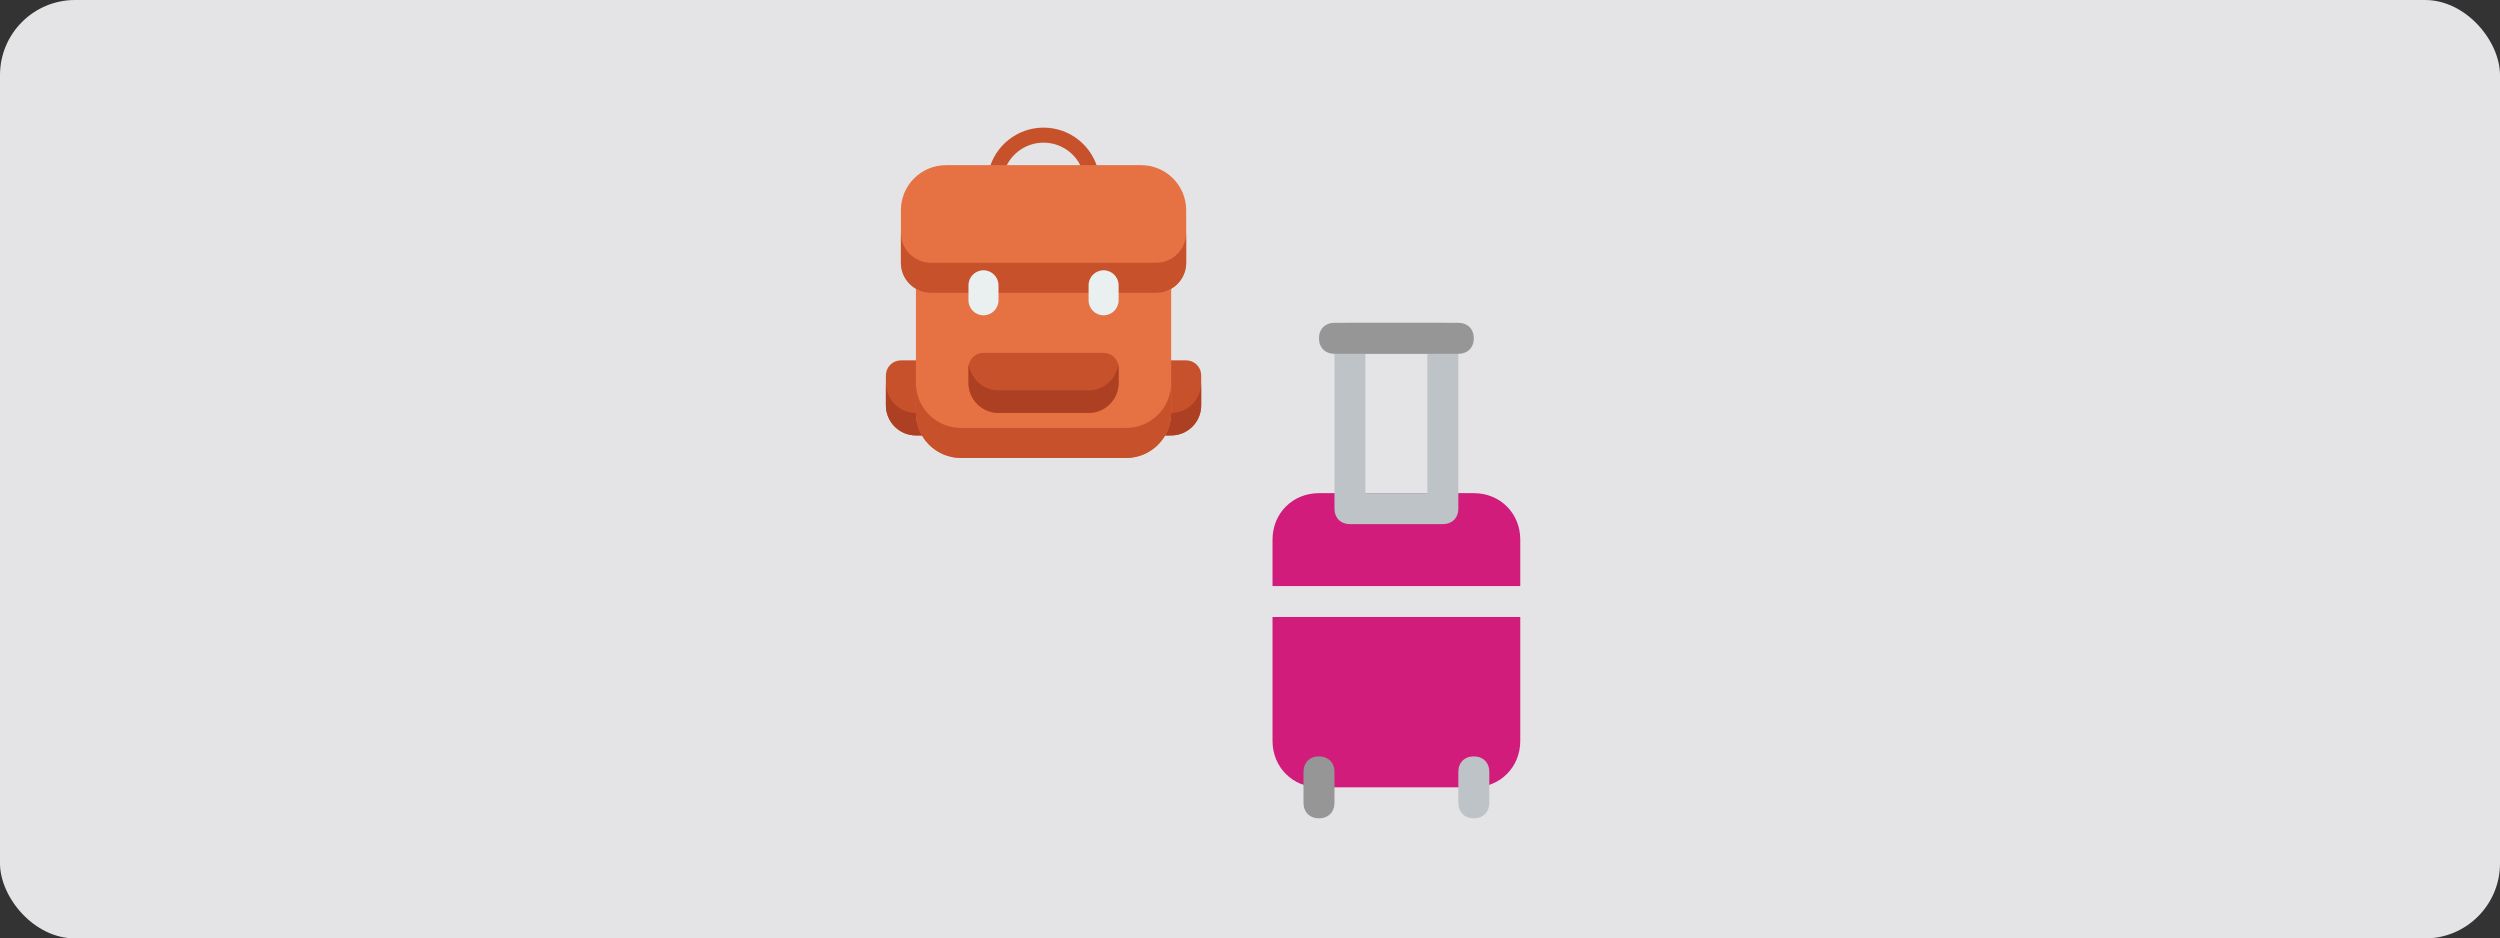 <svg width="333" height="125" viewBox="0 0 333 125" fill="none" xmlns="http://www.w3.org/2000/svg">
<rect x="0" y="0" width="333" height="125" fill="#333333" stroke="none"/>
<rect width="333" height="125" rx="10" fill="#E4E4E6"/>
<path d="M145.319 24C145.093 24 144.875 23.924 144.698 23.783C144.521 23.643 144.397 23.448 144.346 23.228C144.061 22.024 143.378 20.952 142.408 20.185C141.437 19.418 140.237 19.001 139 19.001C137.763 19.001 136.562 19.418 135.592 20.185C134.622 20.952 133.939 22.024 133.654 23.228C133.626 23.358 133.572 23.481 133.496 23.59C133.42 23.699 133.323 23.791 133.211 23.862C133.099 23.933 132.974 23.981 132.843 24.003C132.712 24.025 132.578 24.021 132.448 23.991C132.319 23.961 132.197 23.905 132.09 23.827C131.982 23.749 131.891 23.65 131.822 23.537C131.753 23.424 131.707 23.297 131.688 23.166C131.668 23.035 131.674 22.901 131.707 22.772C132.094 21.129 133.025 19.665 134.349 18.617C135.673 17.569 137.312 16.999 139 16.999C140.688 16.999 142.327 17.569 143.651 18.617C144.974 19.665 145.905 21.129 146.293 22.772C146.353 23.03 146.308 23.301 146.168 23.526C146.028 23.751 145.805 23.912 145.547 23.972C145.472 23.99 145.396 23.999 145.319 24Z" fill="#C6512B"/>
<path d="M156 58H122C120.939 58 119.922 57.579 119.172 56.828C118.421 56.078 118 55.061 118 54V50C118 49.47 118.211 48.961 118.586 48.586C118.961 48.211 119.47 48 120 48H158C158.53 48 159.039 48.211 159.414 48.586C159.789 48.961 160 49.47 160 50V54C160 55.061 159.579 56.078 158.828 56.828C158.078 57.579 157.061 58 156 58Z" fill="#C6512B"/>
<path d="M156 55H122C120.939 55 119.922 54.579 119.172 53.828C118.421 53.078 118 52.061 118 51V54C118 55.061 118.421 56.078 119.172 56.828C119.922 57.579 120.939 58 122 58H156C157.061 58 158.078 57.579 158.828 56.828C159.579 56.078 160 55.061 160 54V51C160 52.061 159.579 53.078 158.828 53.828C158.078 54.579 157.061 55 156 55Z" fill="#AD4023"/>
<path d="M156 31.589V55C156 56.591 155.368 58.117 154.243 59.243C153.117 60.368 151.591 61 150 61H128C126.409 61 124.883 60.368 123.757 59.243C122.632 58.117 122 56.591 122 55V31.589H156Z" fill="#E67244"/>
<path d="M150 57H128C126.409 57 124.883 56.368 123.757 55.243C122.632 54.117 122 52.591 122 51V55C122 56.591 122.632 58.117 123.757 59.243C124.883 60.368 126.409 61 128 61H150C151.591 61 153.117 60.368 154.243 59.243C155.368 58.117 156 56.591 156 55V51C156 52.591 155.368 54.117 154.243 55.243C153.117 56.368 151.591 57 150 57Z" fill="#C6512B"/>
<path d="M128.444 39H124C122.939 39 121.922 38.579 121.172 37.828C120.421 37.078 120 36.061 120 35V28C120 26.409 120.632 24.883 121.757 23.757C122.883 22.632 124.409 22 126 22H152C153.591 22 155.117 22.632 156.243 23.757C157.368 24.883 158 26.409 158 28V35C158 36.061 157.579 37.078 156.828 37.828C156.078 38.579 155.061 39 154 39H128.444Z" fill="#E67244"/>
<path d="M154 35H124C122.939 35 121.922 34.579 121.172 33.828C120.421 33.078 120 32.061 120 31V35C120 36.061 120.421 37.078 121.172 37.828C121.922 38.579 122.939 39 124 39H154C155.061 39 156.078 38.579 156.828 37.828C157.579 37.078 158 36.061 158 35V31C158 32.061 157.579 33.078 156.828 33.828C156.078 34.579 155.061 35 154 35Z" fill="#C6512B"/>
<path d="M145 55H133C131.939 55 130.922 54.579 130.172 53.828C129.421 53.078 129 52.061 129 51V49C129 48.47 129.211 47.961 129.586 47.586C129.961 47.211 130.47 47 131 47H147C147.53 47 148.039 47.211 148.414 47.586C148.789 47.961 149 48.47 149 49V51C149 52.061 148.579 53.078 147.828 53.828C147.078 54.579 146.061 55 145 55Z" fill="#C6512B"/>
<path d="M145 52H133C132.036 51.998 131.106 51.648 130.381 51.014C129.656 50.379 129.185 49.504 129.055 48.549C129.02 48.697 129.001 48.848 129 49V51C129 52.061 129.421 53.078 130.172 53.828C130.922 54.579 131.939 55 133 55H145C146.061 55 147.078 54.579 147.828 53.828C148.579 53.078 149 52.061 149 51V49C148.999 48.848 148.98 48.697 148.945 48.549C148.815 49.504 148.344 50.379 147.619 51.014C146.894 51.648 145.964 51.998 145 52Z" fill="#AD4023"/>
<path d="M133 38C133 36.895 132.105 36 131 36C129.895 36 129 36.895 129 38V40C129 41.105 129.895 42 131 42C132.105 42 133 41.105 133 40V38Z" fill="#EAEFF0"/>
<path d="M149 38C149 36.895 148.105 36 147 36C145.895 36 145 36.895 145 38V40C145 41.105 145.895 42 147 42C148.105 42 149 41.105 149 40V38Z" fill="#EAEFF0"/>
<path d="M202.5 78.062V71.875C202.5 68.369 199.819 65.688 196.312 65.688H175.688C172.181 65.688 169.5 68.369 169.5 71.875V78.062H202.5Z" fill="#D11C7B"/>
<path d="M169.5 82.188V98.688C169.5 102.194 172.181 104.875 175.688 104.875H196.312C199.819 104.875 202.5 102.194 202.5 98.688V82.188H169.5Z" fill="#D11C7B"/>
<path d="M175.688 109C174.45 109 173.625 108.175 173.625 106.938V102.812C173.625 101.575 174.45 100.75 175.688 100.75C176.925 100.75 177.75 101.575 177.75 102.812V106.938C177.75 108.175 176.925 109 175.688 109Z" fill="#969696"/>
<path d="M196.312 109C195.075 109 194.25 108.175 194.25 106.938V102.812C194.25 101.575 195.075 100.75 196.312 100.75C197.55 100.75 198.375 101.575 198.375 102.812V106.938C198.375 108.175 197.55 109 196.312 109Z" fill="#BDC3C7"/>
<path d="M192.188 69.812H179.812C178.575 69.812 177.75 68.987 177.75 67.75V45.062C177.75 43.825 178.575 43 179.812 43H192.188C193.425 43 194.25 43.825 194.25 45.062V67.75C194.25 68.987 193.425 69.812 192.188 69.812ZM181.875 65.688H190.125V47.125H181.875V65.688Z" fill="#BDC3C7"/>
<path d="M194.25 47.125H177.75C176.512 47.125 175.688 46.3 175.688 45.062C175.688 43.825 176.512 43 177.75 43H194.25C195.488 43 196.312 43.825 196.312 45.062C196.312 46.3 195.488 47.125 194.25 47.125Z" fill="#969696"/>
</svg>
